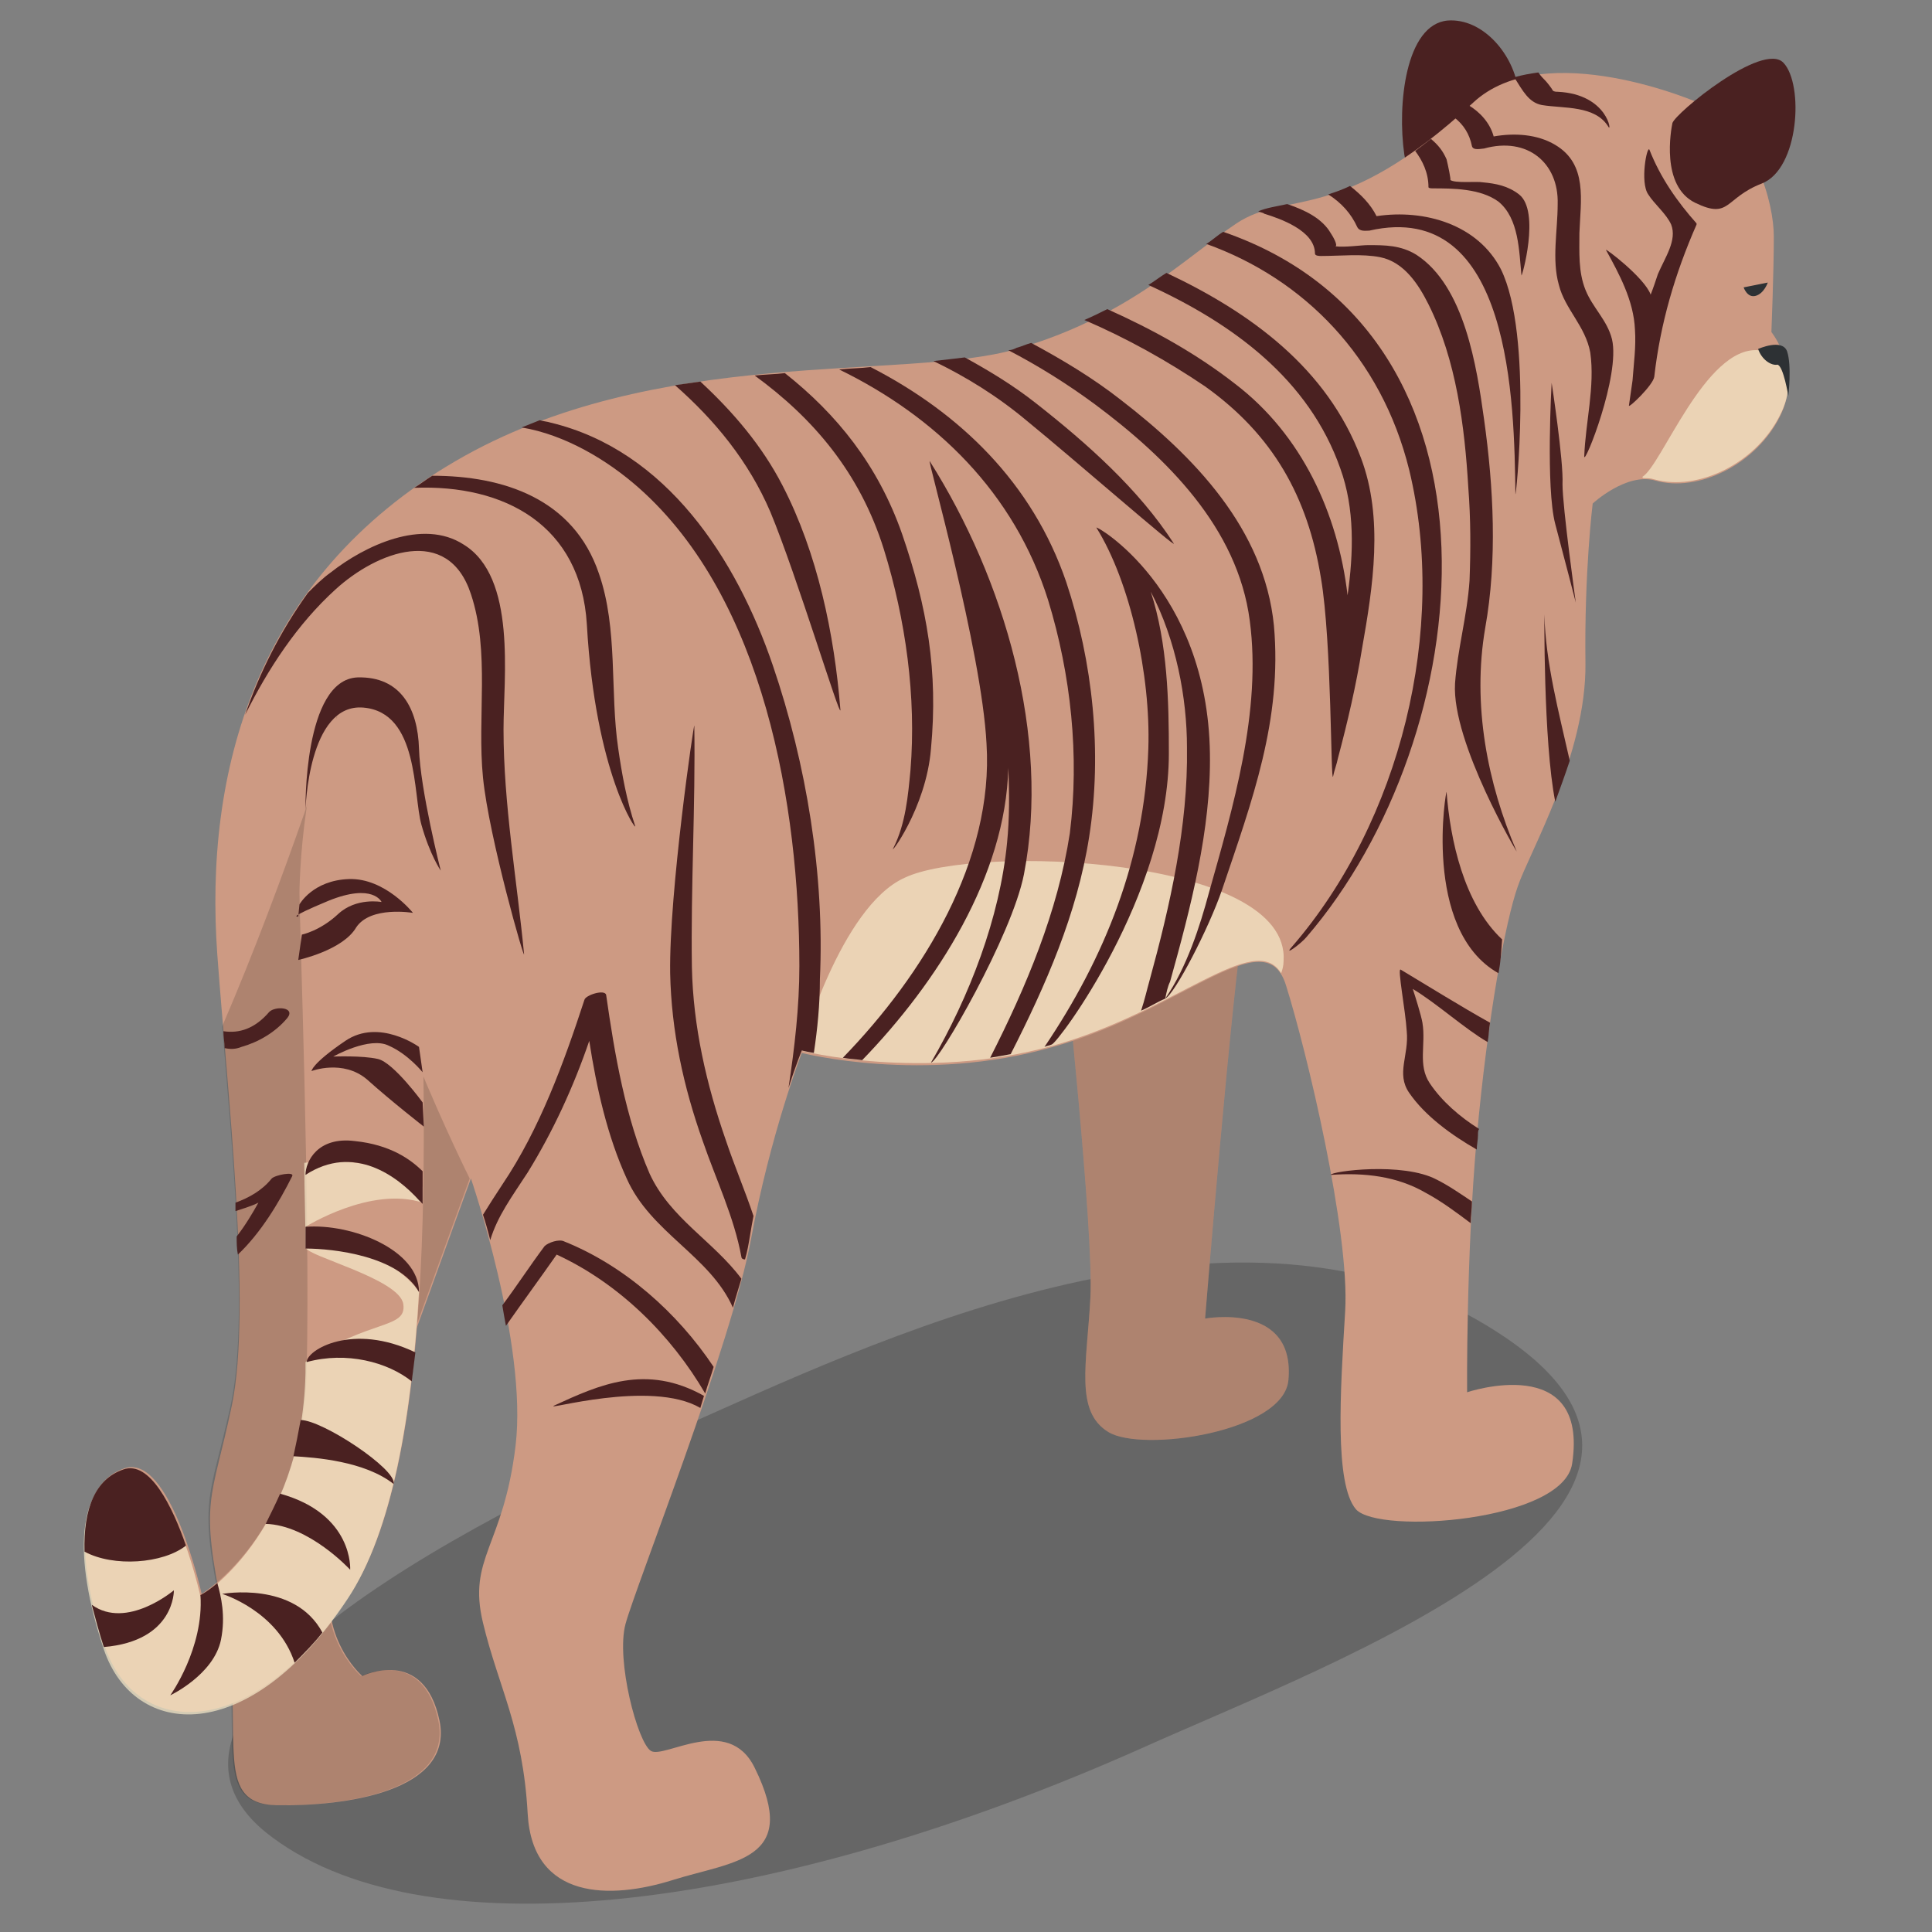 <svg xmlns:xlink="http://www.w3.org/1999/xlink"  enable-background="new 0 0 160 160" height="160" viewBox="0 0 160 160" width="160" xmlns="http://www.w3.org/2000/svg"><rect x="0" y="0" width="160" height="160" fill="#808080" stroke="none"/><path d="m94.5 144.8c16-7.2 52.7-20.6 28.5-35.1-21.5-12.9-51.2 1.7-66.8 8.6-23 10.1-46.6 24.4-33.6 33.9 13.1 9.7 41.8 6 71.9-7.4z" opacity=".2"/><path d="m119.9 1.7c-3.5.3-4.2 7-3.6 11.1s9.9-2.8 9.4-5.6c-.5-2.9-3-5.7-5.8-5.5z" fill="#4a2121"/><path d="m88.1 78.8s2.5 23.2 2.2 28.7-1.3 9.4 1.5 11.1 14.5 0 14.9-4.3c.6-6.5-6.9-5.1-6.9-5.1s2.2-27.1 3.3-33.7c1.1-6.5-15 3.3-15 3.3z" fill="#cd9a83"/><path d="m88.1 78.8s2.5 23.2 2.2 28.7-1.3 9.4 1.5 11.1 14.5 0 14.9-4.3c.6-6.5-6.9-5.1-6.9-5.1s2.2-27.1 3.3-33.7c1.1-6.5-15 3.3-15 3.3z" opacity=".15"/><path d="m141.3 8.8c-.7-.4-13.4-5.8-19.3-.3-11 10.2-15.4 7.2-19.6 10s-8.9 7.7-18.2 10.4-29.9-.4-46.5 9.3-20.8 25.8-19.7 40.9c.8 11 2.9 29.2 1.2 37.3s-2.7 7.6-.7 17.3c2 9.6-1.2 15.7 4.4 15.8s14.7-1.1 13.5-7c-1.3-6.2-6.4-3.7-6.4-3.7s-4.2-3.6-2.2-9.8 11.2-31.4 11.2-31.4 4.7 13.7 3.7 22.1-4 9.3-2.7 14.7 3.3 8.6 3.7 15.8 6.9 7.1 12 5.5 10.6-1.6 6.8-9.3c-2.2-4.5-7.5-.7-8.6-1.4s-2.9-7.5-2.1-10.5 8.8-23.2 10.4-31.9 4.2-15.4 4.2-15.4 10.1 2.6 20.8-.5c10.8-3 17.6-10.6 19.3-5.1 1.7 5.4 5.3 20.4 4.9 27s-.9 14.3.9 16.4c1.9 2.1 17.2 1 17.9-3.8 1.4-9.3-8.7-5.9-8.7-5.9s-.1-11 .8-21.1c.9-10 2.4-18 3.4-20.8.9-2.7 5.7-10.9 5.6-18.5s.6-13.2.6-13.2 2.8-2.6 5.2-1.9c3.5 1 8.3-1.3 10.3-5.3 1.9-3.8-.7-7-.7-7s.2-5 .2-7.9-1.6-8.4-5.6-10.8z" fill="#cd9a83"/><path d="m138.5 10.2c.2-.8 7.5-6.8 9.2-5s1.3 8.8-1.8 10-2.6 3-5.5 1.6-2-6.1-1.9-6.6z" fill="#4a2121"/><path d="m144.4 23.8 2-.4s-.3.9-1 1.1-1-.7-1-.7z" fill="#2d3134"/><path d="m27.9 59.3s-4.2 13.4-9.5 25.7c.9 10.8 2.2 24.6.7 31.4-1.8 8.1-2.7 7.6-.7 17.3 2 9.6-1.2 15.7 4.4 15.8s14.7-1.1 13.5-7c-1.3-6.2-6.4-3.7-6.4-3.7s-4.2-3.6-2.2-9.8 11.2-31.4 11.2-31.4-8.5-17-9.3-26.5c-.9-9.5-1.7-11.8-1.7-11.8z" opacity=".15"/><path d="m34.8 73.3c0 13.7 2.3 46.5-5.9 58.9s-17.7 11.6-20.2 4.2c-2.6-7.8-2.2-13.5 1.6-14.8s6.4 10.4 6.4 10.4 8.4-5 8.7-18.5-.6-37.4-.6-39.5.6-14.8 4.5-15.4 5.5 9.3 5.5 14.7z" fill="#cd9a83"/><path d="m87.2 86.6c10.1-2.8 16.7-9.6 18.9-6 .1-.3.2-.6.2-1 .6-8.7-25.6-9.7-31.4-6.9-5.3 2.4-8.6 14.3-8.6 14.3s10.1 2.6 20.9-.4z" fill="#f8ebcb" opacity=".7"/><path d="m25.3 101.6s5.4-3.4 9.7-2c0-.4 0-.9 0-1.3-2.9-1.9-6.2-2.4-9.8-2 0 2.3.1 4.7.1 7 0 .7 7.8 2.6 8.1 4.7s-2.8 1.2-8.1 4.8v.9c-.3 13.5-8.7 18.5-8.7 18.5s-2.6-11.7-6.4-10.4-4.2 7-1.6 14.8c2.5 7.4 12 8.2 20.2-4.2 3.7-5.6 5.3-15.2 5.9-25.4-2-3.1-9.4-5.4-9.4-5.4z" fill="#f8ebcb" opacity=".7"/><g fill="#4a2121"><path d="m29.4 94.5c-3.1-.4-4.1 1.7-4.1 2.8 4-2.6 7.6.1 9.4 2.1l.3.3c0-.9 0-1.8 0-2.7-1-1-2.7-2.2-5.6-2.5z"/><path d="m34.7 107c0-3.5-5.6-5.7-9.4-5.4v1.8c2.3 0 7.7.6 9.4 3.6z"/><path d="m26.7 135.2c-2.3-4.3-8.3-3.2-8.3-3.2s4.6 1.4 6 5.7c.8-.8 1.6-1.6 2.3-2.5z"/><path d="m23.2 123.7c-.4.9-.8 1.7-1.2 2.5 3.6.1 7 3.8 7 3.8s.3-4.6-5.8-6.3z"/><path d="m34.1 114.4c.1-.8.2-1.6.3-2.4-5.2-2.5-9-.2-9 .8 3.3-.9 6.7 0 8.7 1.6z"/><path d="m14.4 131.7s-3.9 3.3-6.8 1.2c.3 1.1.6 2.3 1 3.5 5.9-.5 5.8-4.7 5.8-4.7z"/><path d="m7 128.5c2.4 1.3 6.5 1 8.4-.5-1.1-3.2-3-7.1-5.2-6.3-2.3.8-3.3 3.2-3.2 6.8z"/><path d="m14.1 140.4s3.6-1.7 4.2-4.6c.4-2 0-3.6-.3-4.7-.8.7-1.4 1-1.4 1 .3 4.4-2.5 8.3-2.5 8.3z"/><path d="m24.9 117.6c-.2 1.1-.4 2.1-.6 3 1.8.1 5.9.4 8.3 2.3.3-1.2-5.9-5.3-7.7-5.3z"/><path d="m58.4 115.4c.2-.7.5-1.5.7-2.2-3-4.5-7.4-8.4-12.4-10.4-.4-.2-1.3.1-1.6.4-1.2 1.6-2.3 3.3-3.5 4.9.1.6.2 1.2.3 1.7 1.4-2 2.8-3.9 4.2-5.9 5.2 2.4 9.5 6.7 12.3 11.5z"/><path d="m20 86.7c1.4-.4 2.8-1.2 3.8-2.4.7-.9-1-1-1.5-.5-1.2 1.4-2.5 1.8-3.8 1.6 0 .5.1.9.1 1.4.5.1.9.1 1.4-.1z"/><path d="m48.6 51.7c.7 12.4 4.2 17.3 4 16.7-.7-2.1-1.1-4.3-1.4-6.4-.7-4.7 0-9.9-1.6-14.5-2.1-6.2-7.9-8.1-13.8-8.1-.5.3-1 .7-1.5 1 7.5-.3 13.8 3.1 14.3 11.3z"/><path d="m55.5 80.6c.1 4.8 1.1 9.4 2.7 13.9 1.1 3.2 2.6 6.3 3.2 9.6 0 .1.1.2.3.2.2-.7.3-1.3.4-1.9s.2-1.2.3-1.7c-.7-2.1-1.6-4.2-2.3-6.3-1.6-4.6-2.7-9.4-2.8-14.3-.1-6.7.3-13.3.2-20 0-.5-2.1 13.8-2 20.5z"/><path d="m27.8 48.8c3.4-3.1 9.3-5.4 11.2.4 1.6 4.8.5 10.2 1 15.2s3.5 15.4 3.4 14.6c-.6-6.2-1.7-12.4-1.7-18.6 0-4.3 1.1-12.6-3.3-15.3-3.4-2.2-8.2.1-11 2.3-.7.5-1.3 1.1-1.9 1.7-2.3 3.2-4 6.6-5.2 10.1 1.9-3.8 4.3-7.5 7.5-10.4z"/><path d="m43.7 97.1c2.1-3.4 3.8-7.1 5.1-10.9.6 3.9 1.5 7.9 3.1 11.4 2 4.5 6.9 6.4 8.8 10.7.2-.8.5-1.7.7-2.4-2.3-3.1-5.9-5-7.6-8.7-2-4.6-2.9-9.9-3.6-14.8-.1-.5-1.7 0-1.8.4-1.7 5.2-3.7 10.7-6.8 15.3-.6.9-1.1 1.7-1.6 2.5.2.6.4 1.3.6 2.1.6-2 1.8-3.6 3.1-5.6z"/><path d="m22.5 97.6c-.8 1-1.9 1.6-3 2v.7c.6-.2 1.3-.4 1.9-.7-.5.9-1.1 1.9-1.8 2.8 0 .5 0 1 .1 1.5 1.9-1.8 3.4-4.3 4.5-6.5.2-.4-1.4-.1-1.7.2z"/><path d="m105.5 51.8c-.8-8-6.6-14-12.7-18.7-2.3-1.8-4.8-3.3-7.4-4.7-.4.1-.8.3-1.2.4-.2.1-.4.2-.7.2 2.5 1.3 4.9 2.8 7.2 4.5 5.9 4.4 11.8 10.2 12.8 17.9 1 7.5-1.4 15.5-3.4 22.6-.7 2.6-1.8 6.1-3.6 8.7.8-.4 3.6-5.8 4.7-9 2.5-7.4 5-14.1 4.3-21.9z"/><path d="m118.1 98.8c1.3.7 2.5 1.6 3.7 2.5 0-.6.1-1.2.1-1.8-.9-.6-1.9-1.3-2.9-1.8-2.8-1.5-8.8-.7-8.8-.4 2.8-.2 5.5.1 7.9 1.5z"/><path d="m58 116.6c.1-.3.2-.7.3-1-4.8-2.7-8.7-.9-12.4.8-1 .5 8-2.2 12.1.2z"/><path d="m95.2 81.2c-.2.7-.4 1.6-.7 2.5.7-.3 1.3-.7 2-1 .1-.5.2-1 .4-1.4 1.7-6.1 3.4-12.6 3.3-18.9-.2-13.7-9.6-19-9.4-18.7 2.8 4.5 4.5 12.2 4.3 18.3-.3 9.1-3.6 17.3-8.6 24.7.2-.1.4-.1.6-.2.5-.1 9.7-12.4 9.7-24.1 0-4.3-.1-9.1-1.5-13.4 2.1 4 3 8.8 3 12.9.1 6.5-1.4 13.1-3.1 19.3z"/><path d="m64 55.1c-3-8.8-8.8-17.8-18.4-20.1-.3-.1-.6-.1-.9-.2-.5.2-1 .4-1.5.6 3.6.6 7.1 2.7 9.7 5 10.4 9.2 13.3 26.4 13.3 39.6 0 3.4-.4 6.8-.9 10.1.6-1.9 1.1-3.1 1.1-3.1s.4.1 1 .2c.3-2 .5-4 .5-6.1.4-8.6-1.1-17.8-3.9-26z"/><path d="m77.1 88c.6 0 6.7-10.5 7.7-15.6 2.2-11.4-1.6-24.4-7.8-34.2-.3-.5 4.3 15.6 4.7 23.4.6 9.6-5.2 19.1-11.9 26 .5.1 1 .1 1.6.2 6.2-6.4 11.9-15.3 12.1-24.2.1 2.1.1 4.2-.1 6.2-.6 6.2-3.1 12.7-6.3 18.2z"/><path d="m140.5 18.6c0-.1 0-.1 0-.1-1.6-1.8-3-3.8-3.9-6.1-.2-.4-.8 2.7-.1 3.7.5.8 1.5 1.6 1.9 2.5.5 1.3-.5 2.7-1.1 4.1-.2.6-.4 1.2-.6 1.7-.5-1.4-3.8-3.9-3.7-3.7 1.1 2 2.3 4.2 2.4 6.6.1 1.4-.1 2.8-.2 4.2-.1.7-.2 1.4-.3 2.1 0 .2 2-1.7 2.1-2.4.5-4.4 1.7-8.5 3.5-12.6z"/><path d="m104.7 17.7c1.3.4 4.2 1.4 4.2 3.3 0 .2.4.2.5.2 1.6 0 3.4-.2 4.9.1 2 .4 3.2 2.3 4 3.9 2.3 4.6 3 10.1 3.3 15.2.2 2.6.2 5.1.1 7.7-.2 2.9-1 5.7-1.2 8.5-.3 4.9 5.3 14.3 5.1 13.9-2.4-5.6-3.7-12.1-2.6-18.5 1-5.6.7-11.6-.1-17.3-.6-4.3-1.6-11-5.6-13.6-1.3-.8-2.6-.8-4-.8-.6 0-1.9.2-2.7.1.2-.1-.2-.8-.4-1.1-.7-1.2-2.1-1.9-3.6-2.4-.9.2-1.7.3-2.4.6.2.1.4.1.5.2z"/><path d="m127.9 50.9c0-.5-.1 10.5.9 15.5.4-1.1.8-2.2 1.2-3.4-.9-4-2-8.1-2.1-12.1z"/><path d="m119.8 65.6c0-.5-2.1 11.4 4.3 15 .2-1.1.2-1.5.3-2.8-3.2-3-4.3-8.3-4.6-12.2z"/><path d="m73.2 45.5c1.8 5.8 2.7 12.2 2.2 18.3-.2 2.1-.4 4.4-1.4 6.4-.5.9 2.7-3.2 3.1-8.2.6-6.4-.3-11.7-2.4-17.8-2-5.7-5.4-9.9-9.7-13.3-.8.1-1.6.1-2.5.2 4.8 3.5 8.7 8 10.7 14.4z"/><path d="m112.4 18.8c.2.4.7.3 1 .3 11.8-2.7 12 14.4 12.1 21.8 0 .8 1.5-13.1-1.2-18.6-1.9-3.7-6.3-5-10.3-4.4-.5-1-1.3-1.8-2.2-2.5-.6.3-1.2.5-1.8.7 1.1.7 1.9 1.6 2.4 2.7z"/><path d="m127.7 8.7c1.8.3 4.4 0 5.5 1.8.3.6 0-2.7-4.2-2.9-.1 0-.3 0-.4-.1-.1-.2-.5-.7-.6-.8-.2-.2-.4-.4-.6-.7-.7.1-1.3.2-2 .4.7 1.1 1.2 2.1 2.3 2.3z"/><path d="m133.5 28.1c-.4-1.6-1.6-2.6-2.2-4.1s-.5-3.1-.5-4.7c.1-2.7.7-5.7-2-7.3-1.5-.9-3.4-1-5.1-.7-.3-1.1-1.1-2-2.1-2.6-.4.4-.8.7-1.2 1 .8.6 1.3 1.4 1.5 2.4.1.4.8.2 1 .2 3.6-1 6.2 1.2 6.1 4.6 0 2.2-.5 4.6.1 6.7.5 2 2.2 3.4 2.6 5.6.4 2.8-.4 5.8-.5 8.6 0 .8 3-6.7 2.3-9.7z"/><path d="m116.7 90.5c1.3 1.9 3.5 3.5 5.6 4.7 0-.4.1-.8.1-1.2 0-.2 0-.4.1-.5-1.6-1-3.1-2.3-4.1-3.8s-.3-3.2-.6-5c-.1-.6-.6-2.2-.8-2.8 2 1.2 4.3 3.3 6.2 4.4.1-.5.1-1.1.2-1.6-2.5-1.4-4.9-2.9-7.4-4.4-.3-.2.4 3.4.5 5.1.2 2-.9 3.5.2 5.1z"/><path d="m90.2 69.3c1.1-7 .3-14.5-1.9-21.1-2.8-8.2-8.8-14-16.2-17.8-.8.1-1.7.1-2.6.2 8 3.9 14.5 10.2 17.3 19.1 1.9 6.2 2.6 12.9 1.8 19.3-1 6.5-3.6 12.7-6.6 18.6.6-.1 1.2-.2 1.7-.3 2.9-5.7 5.5-11.6 6.5-18z"/><path d="m97.2 45c-2.9-4.5-7.2-8.3-11.4-11.6-1.9-1.5-3.9-2.7-5.9-3.8-.8.1-1.7.2-2.6.3 2.7 1.3 5.3 2.9 7.8 5 3.8 3.1 12.5 10.7 12.1 10.1z"/><path d="m63.8 42.4c2.2 5.3 5.8 17.2 5.8 16.4-.5-6.3-1.9-13-4.8-18.6-1.7-3.3-4.1-6.1-6.8-8.6-.7.1-1.4.2-2.1.3 3.3 2.9 6.1 6.3 7.9 10.5z"/><path d="m118.3 15.5c0 .1.3.1.3.1 1.7 0 4 0 5.5 1.1 1.7 1.4 1.7 4.1 1.9 6.1 0 .3 1.6-5.3-.2-6.7-.9-.7-1.9-.9-3-1-.5-.1-2.3.1-2.7-.2.1.1-.2-1.3-.3-1.7-.3-.7-.7-1.2-1.3-1.7-.5.4-.9.7-1.3 1 .6.8 1.1 1.8 1.1 3z"/><path d="m110.4 64.3c.1-.5.3-1 .4-1.5.8-3 1.5-6 2-9.1.9-5.1 1.8-10.8-.1-15.8-2.8-7.4-9.1-12-16.1-15.3-.5.3-1 .7-1.5 1 7 3.2 13.3 7.8 15.9 15.2 1.2 3.3 1.1 7 .6 10.5-.8-6.8-3.8-13.3-9.3-17.5-3.2-2.5-6.8-4.5-10.6-6.2-.6.3-1.2.6-1.9.9 3.5 1.5 6.9 3.4 10 5.5 5.6 4 8.5 9.1 9.6 15.9.9 5.3.8 17.2 1 16.4z"/><path d="m108.2 77.6c14.3-16.6 17.8-49.9-6.9-58.4-.5.3-.9.7-1.4 1 8.1 2.9 14.5 9.4 16.8 18.7 3.2 13.2-.7 29.1-9.7 39.5-.8.9.8-.3 1.2-.8z"/></g><path d="m147.4 34.4c1-1.9.8-3.6.4-4.9 0 0 .3-.3-2.2-.5-4.4-.3-8 9.6-9.6 10.5l.1.1c.3 0 .6 0 .9.1 3.6 1 8.4-1.3 10.4-5.3z" fill="#f8ebcb" opacity=".7"/><path d="m145.6 28.9s2-.9 2.4.2c.4 1.2.1 3.7.1 3.7s-.4-2.5-.9-2.6c-.5.1-1.3-.4-1.6-1.3z" fill="#2d3134"/><path d="m34.7 86.7s-3.3-2.4-6.1-.5-2.8 2.5-2.8 2.5 2.6-1 4.6.7c2 1.8 4.7 3.9 4.7 3.9l-.1-2s-2.4-3.3-3.7-3.6-3.7-.2-3.7-.2 3-1.7 4.6-.9c1.6.7 2.8 2.2 2.8 2.2z" fill="#4a2121"/><path d="m24.8 74.9s1.1-2 4.1-2.1 5.3 2.8 5.3 2.8-3.5-.6-4.7 1.2c-1.1 1.9-4.8 2.7-4.8 2.7l.3-2.1s1.5-.3 3-1.7 3.6-1 3.6-1-.7-1.6-4.4-.1c-3.6 1.5-2.5 1.3-2.5 1.3z" fill="#4a2121"/><path d="m25.3 67.1s.2-8.9 4.8-8.5 4.1 7.2 4.8 9.7 1.6 3.8 1.6 3.8-1.7-6.7-1.8-10.1c-.1-3.3-1.5-6-5.1-5.9-4.5.2-4.3 11-4.3 11z" fill="#4a2121"/><path d="m128.5 31.7s-.5 8.7.3 11.7 1.7 6.5 1.7 6.5-1.1-7.9-1.1-9.8c.1-1.9-.9-8.4-.9-8.4z" fill="#4a2121"/></svg>